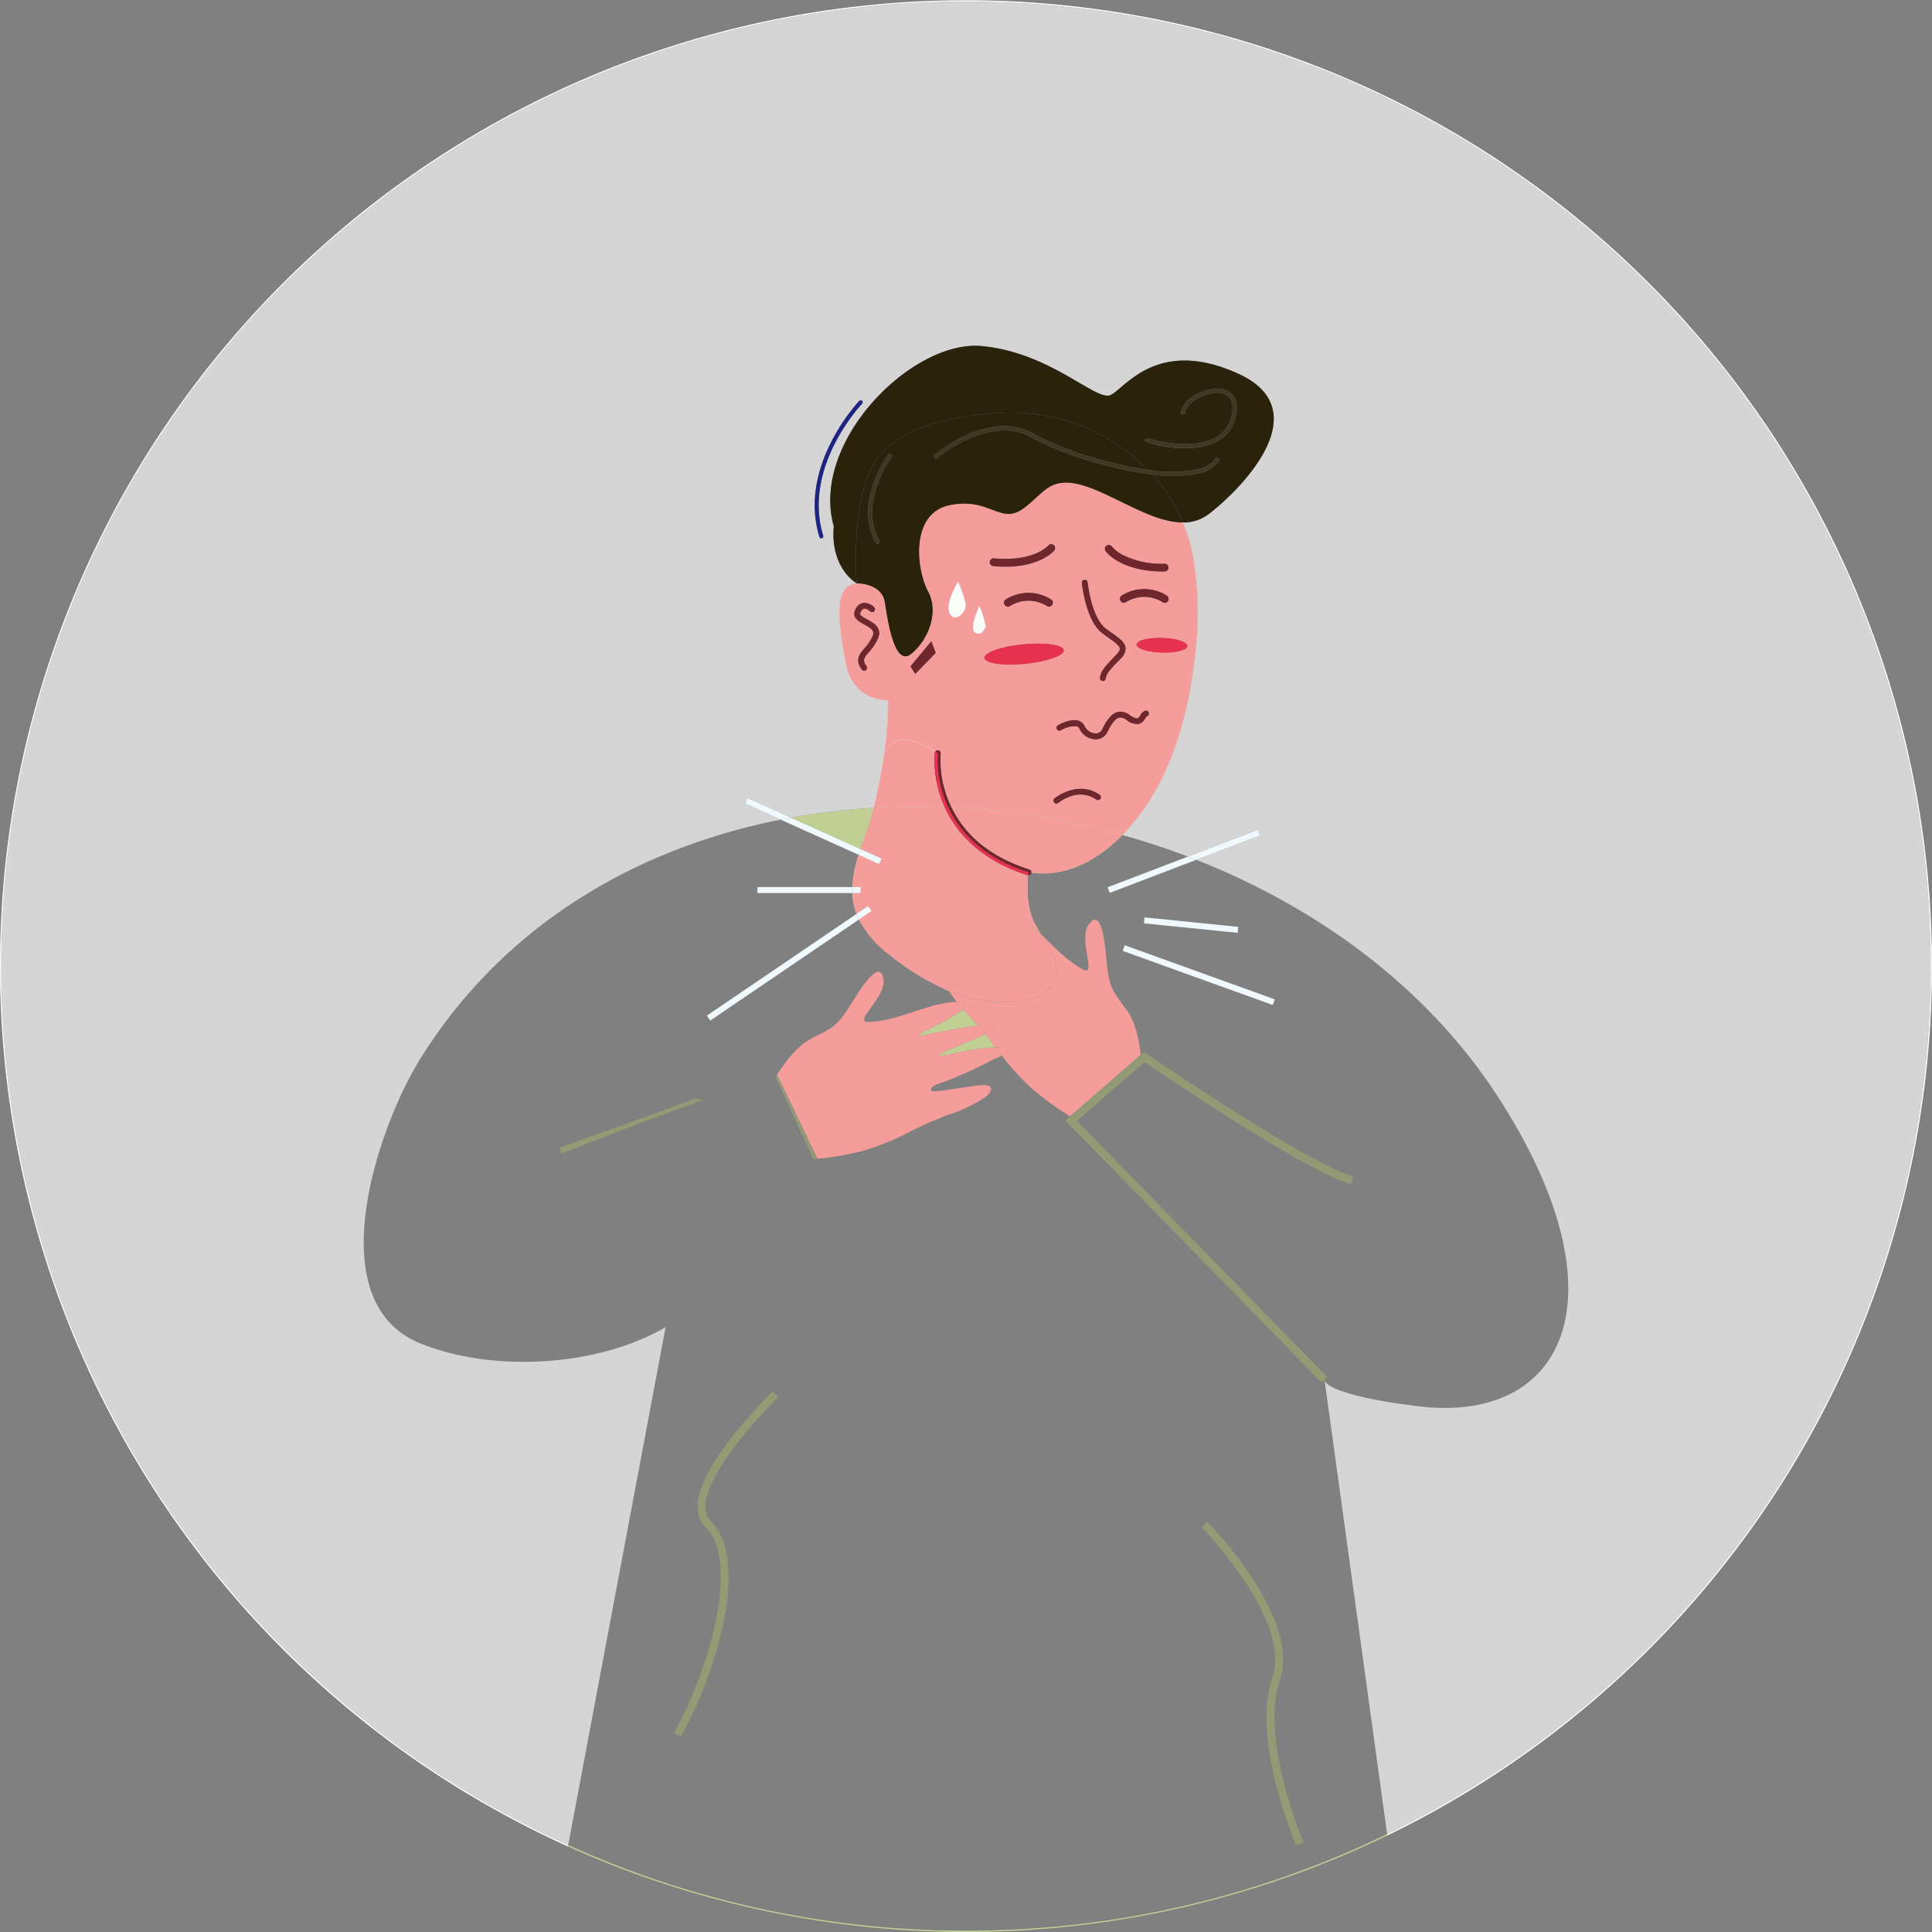 <svg xmlns="http://www.w3.org/2000/svg" xmlns:xlink="http://www.w3.org/1999/xlink" width="320.426" height="320.426" viewBox="0 0 320.426 320.426"><rect x="0" y="0" width="320.426" height="320.426" fill="#808080" stroke="none"/><defs><linearGradient id="a" x1="-4.771" y1="4.31" x2="-4.773" y2="4.312" gradientUnits="objectBoundingBox"><stop offset="0" stop-color="#f59d9b"/><stop offset="1" stop-color="#e73151"/></linearGradient><linearGradient id="b" x1="-8328.567" y1="986.042" x2="-8330.46" y2="986.615" xlink:href="#a"/><linearGradient id="c" x1="-4792.765" y1="725.315" x2="-4793.857" y2="725.746" xlink:href="#a"/><linearGradient id="d" x1="-6547.274" y1="897.161" x2="-6548.764" y2="897.688" xlink:href="#a"/><linearGradient id="e" x1="-268.998" y1="35.534" x2="-269.06" y2="35.557" xlink:href="#a"/><linearGradient id="f" x1="-403.525" y1="53.023" x2="-403.618" y2="53.057" xlink:href="#a"/><linearGradient id="g" x1="-476.889" y1="3974.385" x2="-476.991" y2="3977.239" xlink:href="#a"/><linearGradient id="h" x1="-134.701" y1="29.778" x2="-134.732" y2="29.796" xlink:href="#a"/><linearGradient id="i" x1="-10.664" y1="18.059" x2="-10.667" y2="18.07" xlink:href="#a"/><linearGradient id="j" x1="-19.228" y1="15.086" x2="-19.233" y2="15.096" xlink:href="#a"/><linearGradient id="k" x1="-723.545" y1="94.969" x2="-723.228" y2="94.71" gradientUnits="objectBoundingBox"><stop offset="0" stop-color="#f59d9b" stop-opacity="0"/><stop offset="1" stop-color="#e73151"/></linearGradient><linearGradient id="l" x1="-651.03" y1="96.367" x2="-650.744" y2="96.101" xlink:href="#k"/><linearGradient id="m" x1="-855.751" y1="95.478" x2="-855.376" y2="95.221" xlink:href="#k"/><linearGradient id="n" x1="-680.145" y1="110.135" x2="-679.846" y2="109.827" xlink:href="#k"/><linearGradient id="o" x1="-5706.359" y1="938.858" x2="-5703.847" y2="936.215" xlink:href="#k"/><linearGradient id="p" x1="-143.644" y1="19.292" x2="-143.585" y2="19.235" xlink:href="#k"/><linearGradient id="q" x1="-24.555" y1="18.58" x2="-24.561" y2="18.59" xlink:href="#a"/><linearGradient id="r" x1="-9.155" y1="6.109" x2="-9.157" y2="6.113" xlink:href="#a"/><linearGradient id="s" x1="-5152.648" y1="385.049" x2="-5150.563" y2="383.905" xlink:href="#k"/><linearGradient id="t" x1="-132.526" y1="22.478" x2="-132.47" y2="22.417" xlink:href="#k"/><linearGradient id="u" x1="-171453.547" y1="70697.367" x2="-171418.844" y2="70592.266" xlink:href="#k"/><linearGradient id="v" x1="-21.648" y1="17.549" x2="-21.639" y2="17.5" xlink:href="#k"/></defs><g transform="translate(-2474.575)"><g transform="translate(2474.575 0)"><path d="M647.641,186.319a160.213,160.213,0,1,0-226.23,146.023l.043-.227a159.994,159.994,0,1,1,135.82-1.82l.032.233A160.222,160.222,0,0,0,647.641,186.319Z" transform="translate(-327.215 -26.105)" fill="#fff"/><path d="M397.462,249.3c-17.453-6.782-7.221-36.125-.324-47.228,13.739-22.122,35.642-34.965,59.829-39.753l-5.917-2.67.408-.9L458.666,162a114.668,114.668,0,0,1,13.726-1.638c.145-.6.289-1.209.425-1.816.021-.091.04-.184.061-.276q.232-1.047.445-2.1c.015-.075.03-.15.044-.225q.213-1.075.4-2.156c.012-.069.023-.138.035-.208q.185-1.082.339-2.17a59.778,59.778,0,0,0,.633-8.887s-5.853.336-7.06-6.348-2.044-12.678,1.844-13.04c-4.692-3.209-3.781-9.442-3.781-9.44-3.983-14.052,13.013-30.954,24.468-29.927S509.27,93,511.672,91.9s7.711-9.63,21.122-3.575.761,19.014-4.784,23.28a6.915,6.915,0,0,1-4.333,1.433,27.664,27.664,0,0,1,1.7,5.75,55.621,55.621,0,0,1,.288,16.623c-.927,8.376-3.218,17.343-8.04,24.553a33.847,33.847,0,0,1-3.973,4.907q5.515,1.543,10.859,3.572L536.127,164l.354.926-10.593,4.049c20.494,8.072,38.521,21.482,50.1,39.4,21.739,33.653,10.763,55.2-15,50.994-1.69-.141-13.4-1.867-13.82-4.139,0,0,5.7,41.334,10.381,75.335a159.984,159.984,0,1,0-135.821,1.82l16.159-85.906C427.229,252.766,410.135,254.227,397.462,249.3ZM470,92.876a.33.33,0,1,1,.475.459c-.1.1-9.945,10.471-6.451,21.905a.33.33,0,0,1-.219.413h0a.338.338,0,0,1-.1.017.331.331,0,0,1-.315-.234C459.782,103.623,469.9,92.982,470,92.876Z" transform="translate(-327.491 -26.381)" fill="#fff" opacity="0.67"/><path d="M603.41,720.883a159.385,159.385,0,0,1-65.963-14.191l-.043.227a160.574,160.574,0,0,0,135.872-1.813l-.032-.233A159.316,159.316,0,0,1,603.41,720.883Z" transform="translate(-443.196 -400.681)" fill="#c1cf95"/><path d="M674.451,412.439c2.109-.158,4.213-.843,6.321-1.111a24.624,24.624,0,0,1,3.2-.293c-.561-.75-1.142-1.484-1.735-2.208-.85.422-1.723.8-2.6,1.17C679.01,410.265,674.286,412.053,674.451,412.439Z" transform="translate(-518.835 -237.311)" fill="#c1cf95"/><path d="M633.538,325.513q.028-.116.055-.232c.017-.07.033-.141.05-.211a114.641,114.641,0,0,0-13.724,1.638l11.541,5.207C632.183,329.758,633.023,327.622,633.538,325.513Z" transform="translate(-488.743 -191.089)" fill="#c1cf95"/><path d="M695.264,396.9c-.214-.009-.427-.023-.64-.039C694.918,397.036,695.155,397.046,695.264,396.9Z" transform="translate(-529.97 -230.709)" fill="#c1cf95"/><path d="M674.056,399.955a40.334,40.334,0,0,1-3.789,2.239q-.978.509-1.985.964c-.459.208-1.026.418-1.173.939q4.9-1.055,9.856-1.8c-.428-.491-.862-.978-1.306-1.456q-.616-.595-1.186-1.23A1.552,1.552,0,0,1,674.056,399.955Z" transform="translate(-514.785 -232.223)" fill="#c1cf95"/><path d="M696.8,233.707a55.609,55.609,0,0,0-.288-16.62,27.661,27.661,0,0,0-1.7-5.749c-4.913.016-10.673-4.081-15.655-5.843-6.548-2.315-7.321,1.152-10.982,3.655s-5.569-2.047-12.075-.673-5.517,10.578-3.548,14.268-.181,8.358-2.851,10.431-3.821-5.246-4.306-8.533-4.691-3.21-4.691-3.21h0c-3.887.362-3.051,6.356-1.844,13.038s7.058,6.346,7.059,6.346a59.769,59.769,0,0,1-.633,8.886c0-.035.012-.069.016-.1,1.771-4.219,6.964-1.242,8.453-.275a.492.492,0,0,1,.9.331,17.773,17.773,0,0,0,1.241,7.678c.168.427.356.84.552,1.247a127.754,127.754,0,0,1,28.339,4.582,33.85,33.85,0,0,0,3.972-4.906C693.588,251.047,695.878,242.082,696.8,233.707Zm-52.515-3.178a8.288,8.288,0,0,1-1.5,2.276c-.818.956-1.154,1.352-.418,2.334a.5.5,0,0,1-.4.794h0a.5.5,0,0,1-.4-.2c-1.212-1.618-.363-2.612.458-3.573a7.366,7.366,0,0,0,1.34-2.01c.348-.846-.149-1.221-1.367-1.877-.9-.485-2.132-1.148-1.537-2.44a1.829,1.829,0,0,1,1.322-1.174,2.412,2.412,0,0,1,1.9.76.5.5,0,0,1-.709.692c-.143-.145-.633-.544-1.022-.476-.218.039-.414.244-.583.612s.028.57,1.107,1.152C643.487,227.945,645.015,228.769,644.29,230.529Zm6.153,5.94-.818-1.274,3.479-4.187.748,1.956Zm45.145-4.645c-.021.685-1.937,1.182-4.281,1.111s-4.227-.683-4.206-1.367,1.937-1.182,4.281-1.111S695.609,231.14,695.588,231.824Zm-3.214-7.467a.661.661,0,0,1-.561.311h0a.663.663,0,0,1-.35-.1,5.736,5.736,0,0,0-6.085-.014.662.662,0,0,1-.745-1.093,7.056,7.056,0,0,1,7.53-.015A.662.662,0,0,1,692.375,224.357Zm-10.221-9.2a.662.662,0,0,1,.89.145,5.953,5.953,0,0,0,1.888,1.442,14.288,14.288,0,0,0,6.876,1.411h.006a.662.662,0,0,1,.006,1.322l-.221,0c-7.112,0-9.528-3.264-9.629-3.4A.662.662,0,0,1,682.154,215.157Zm-3.664,5.613a.5.5,0,0,1,.543.445c.005.059.614,5.925,3.028,7.713.338.252.656.478.95.688,1.345.962,2.234,1.6,2.321,2.518a2.432,2.432,0,0,1-.881,1.85l-.328.342c-1.41,1.479-1.994,2.09-2.077,2.877a.5.5,0,0,1-.493.44H681.5a.5.5,0,0,1-.44-.544c.114-1.125.813-1.856,2.344-3.461l.325-.342c.44-.459.638-.811.614-1.07-.045-.47-.868-1.058-1.91-1.8-.3-.214-.621-.441-.964-.7-2.769-2.05-3.4-8.154-3.425-8.413A.5.5,0,0,1,678.49,220.77Zm-15.015-3.507.028,0c6.578.617,8.946-2.077,8.969-2.1a.661.661,0,0,1,1.038.82l-.031.036c-.1.12-2.338,2.661-8.091,2.661-.63,0-1.3-.03-2.011-.1a.662.662,0,0,1,.1-1.32Zm9.7,7.723a.662.662,0,0,1-.561.311h0a.653.653,0,0,1-.35-.1,5.79,5.79,0,0,0-6.083-.015.661.661,0,0,1-.767-1.078l.02-.014a7.058,7.058,0,0,1,7.53-.015A.662.662,0,0,1,673.174,224.986Zm-17.045,1.36c-.74-1.778,1.4-5.135,1.4-5.135a15.945,15.945,0,0,1,1.272,3.676C658.961,226.244,656.869,228.124,656.129,226.346Zm4.147,3.148c-.891-.855.808-4.3.808-4.3a16.318,16.318,0,0,1,1.026,3.3C662.039,229.072,661.168,230.349,660.277,229.494Zm1.6,4.308c-.088-.9,2.8-1.923,6.451-2.279s6.681.086,6.769.988-2.8,1.923-6.451,2.279S661.97,234.7,661.882,233.8Zm19.211,23.316a.5.5,0,0,1-.688.137,4.62,4.62,0,0,0-4.249-.483,7.026,7.026,0,0,0-2.033,1.1.5.5,0,0,1-.639-.76c.038-.031,3.8-3.135,7.472-.681A.5.5,0,0,1,681.092,257.119Zm6.4-12.358a2.782,2.782,0,0,1-2.053-.692,1.49,1.49,0,0,0-1.208-.349c-.586.152-1.205.911-1.893,2.318a2.166,2.166,0,0,1-2,1.27h0a3.107,3.107,0,0,1-2.692-1.781.679.679,0,0,0-.435-.378,4.35,4.35,0,0,0-2.562.63.5.5,0,1,1-.492-.862c.2-.116,2.031-1.126,3.346-.719a1.675,1.675,0,0,1,1.035.89,2.127,2.127,0,0,0,1.8,1.223,1.174,1.174,0,0,0,1.108-.711c.845-1.73,1.627-2.606,2.534-2.842a2.4,2.4,0,0,1,2.024.493c.776.539,1.139.566,1.287.538.168-.035.286-.207.46-.487a1.5,1.5,0,0,1,.813-.759.5.5,0,1,1,.269.955,1.534,1.534,0,0,0-.241.329A1.744,1.744,0,0,1,687.493,244.761Z" transform="translate(-498.64 -124.679)" fill="#fff"/><path d="M696.8,233.707a55.609,55.609,0,0,0-.288-16.62,27.661,27.661,0,0,0-1.7-5.749c-4.913.016-10.673-4.081-15.655-5.843-6.548-2.315-7.321,1.152-10.982,3.655s-5.569-2.047-12.075-.673-5.517,10.578-3.548,14.268-.181,8.358-2.851,10.431-3.821-5.246-4.306-8.533-4.691-3.21-4.691-3.21h0c-3.887.362-3.051,6.356-1.844,13.038s7.058,6.346,7.059,6.346a59.769,59.769,0,0,1-.633,8.886c0-.035.012-.069.016-.1,1.771-4.219,6.964-1.242,8.453-.275a.492.492,0,0,1,.9.331,17.773,17.773,0,0,0,1.241,7.678c.168.427.356.84.552,1.247a127.754,127.754,0,0,1,28.339,4.582,33.85,33.85,0,0,0,3.972-4.906C693.588,251.047,695.878,242.082,696.8,233.707Zm-52.515-3.178a8.288,8.288,0,0,1-1.5,2.276c-.818.956-1.154,1.352-.418,2.334a.5.5,0,0,1-.4.794h0a.5.5,0,0,1-.4-.2c-1.212-1.618-.363-2.612.458-3.573a7.366,7.366,0,0,0,1.34-2.01c.348-.846-.149-1.221-1.367-1.877-.9-.485-2.132-1.148-1.537-2.44a1.829,1.829,0,0,1,1.322-1.174,2.412,2.412,0,0,1,1.9.76.5.5,0,0,1-.709.692c-.143-.145-.633-.544-1.022-.476-.218.039-.414.244-.583.612s.028.57,1.107,1.152C643.487,227.945,645.015,228.769,644.29,230.529Zm6.153,5.94-.818-1.274,3.479-4.187.748,1.956Zm45.145-4.645c-.021.685-1.937,1.182-4.281,1.111s-4.227-.683-4.206-1.367,1.937-1.182,4.281-1.111S695.609,231.14,695.588,231.824Zm-3.214-7.467a.661.661,0,0,1-.561.311h0a.663.663,0,0,1-.35-.1,5.736,5.736,0,0,0-6.085-.014.662.662,0,0,1-.745-1.093,7.056,7.056,0,0,1,7.53-.015A.662.662,0,0,1,692.375,224.357Zm-10.221-9.2a.662.662,0,0,1,.89.145,5.953,5.953,0,0,0,1.888,1.442,14.288,14.288,0,0,0,6.876,1.411h.006a.662.662,0,0,1,.006,1.322l-.221,0c-7.112,0-9.528-3.264-9.629-3.4A.662.662,0,0,1,682.154,215.157Zm-3.664,5.613a.5.5,0,0,1,.543.445c.005.059.614,5.925,3.028,7.713.338.252.656.478.95.688,1.345.962,2.234,1.6,2.321,2.518a2.432,2.432,0,0,1-.881,1.85l-.328.342c-1.41,1.479-1.994,2.09-2.077,2.877a.5.5,0,0,1-.493.44H681.5a.5.5,0,0,1-.44-.544c.114-1.125.813-1.856,2.344-3.461l.325-.342c.44-.459.638-.811.614-1.07-.045-.47-.868-1.058-1.91-1.8-.3-.214-.621-.441-.964-.7-2.769-2.05-3.4-8.154-3.425-8.413A.5.5,0,0,1,678.49,220.77Zm-15.015-3.507.028,0c6.578.617,8.946-2.077,8.969-2.1a.661.661,0,0,1,1.038.82l-.031.036c-.1.12-2.338,2.661-8.091,2.661-.63,0-1.3-.03-2.011-.1a.662.662,0,0,1,.1-1.32Zm9.7,7.723a.662.662,0,0,1-.561.311h0a.653.653,0,0,1-.35-.1,5.79,5.79,0,0,0-6.083-.015.661.661,0,0,1-.767-1.078l.02-.014a7.058,7.058,0,0,1,7.53-.015A.662.662,0,0,1,673.174,224.986Zm-17.045,1.36c-.74-1.778,1.4-5.135,1.4-5.135a15.945,15.945,0,0,1,1.272,3.676C658.961,226.244,656.869,228.124,656.129,226.346Zm4.147,3.148c-.891-.855.808-4.3.808-4.3a16.318,16.318,0,0,1,1.026,3.3C662.039,229.072,661.168,230.349,660.277,229.494Zm1.6,4.308c-.088-.9,2.8-1.923,6.451-2.279s6.681.086,6.769.988-2.8,1.923-6.451,2.279S661.97,234.7,661.882,233.8Zm19.211,23.316a.5.5,0,0,1-.688.137,4.62,4.62,0,0,0-4.249-.483,7.026,7.026,0,0,0-2.033,1.1.5.5,0,0,1-.639-.76c.038-.031,3.8-3.135,7.472-.681A.5.5,0,0,1,681.092,257.119Zm6.4-12.358a2.782,2.782,0,0,1-2.053-.692,1.49,1.49,0,0,0-1.208-.349c-.586.152-1.205.911-1.893,2.318a2.166,2.166,0,0,1-2,1.27h0a3.107,3.107,0,0,1-2.692-1.781.679.679,0,0,0-.435-.378,4.35,4.35,0,0,0-2.562.63.5.5,0,1,1-.492-.862c.2-.116,2.031-1.126,3.346-.719a1.675,1.675,0,0,1,1.035.89,2.127,2.127,0,0,0,1.8,1.223,1.174,1.174,0,0,0,1.108-.711c.845-1.73,1.627-2.606,2.534-2.842a2.4,2.4,0,0,1,2.024.493c.776.539,1.139.566,1.287.538.168-.035.286-.207.46-.487a1.5,1.5,0,0,1,.813-.759.5.5,0,1,1,.269.955,1.534,1.534,0,0,0-.241.329A1.744,1.744,0,0,1,687.493,244.761Z" transform="translate(-498.64 -124.679)" fill="url(#a)"/><path d="M653.616,310.146c.012-.069.023-.138.035-.207C653.639,310.008,653.628,310.077,653.616,310.146Z" transform="translate(-507.34 -182.739)" fill="#fff"/><path d="M653.616,310.146c.012-.069.023-.138.035-.207C653.639,310.008,653.628,310.077,653.616,310.146Z" transform="translate(-507.34 -182.739)" fill="url(#b)"/><path d="M651.5,320.678c.021-.091.04-.184.06-.276C651.536,320.494,651.517,320.586,651.5,320.678Z" transform="translate(-506.17 -188.513)" fill="#fff"/><path d="M651.5,320.678c.021-.091.04-.184.06-.276C651.536,320.494,651.517,320.586,651.5,320.678Z" transform="translate(-506.17 -188.513)" fill="url(#c)"/><path d="M652.623,315.438c.015-.075.03-.15.044-.225C652.653,315.288,652.638,315.363,652.623,315.438Z" transform="translate(-506.792 -185.65)" fill="#fff"/><path d="M652.623,315.438c.015-.075.03-.15.044-.225C652.653,315.288,652.638,315.363,652.623,315.438Z" transform="translate(-506.792 -185.65)" fill="url(#d)"/><path d="M643.679,342.463h0a20.725,20.725,0,0,0-1.062,5.345h0A20.7,20.7,0,0,1,643.679,342.463Z" transform="translate(-501.27 -200.688)" fill="#c1cf95"/><path d="M643.679,342.463h0a20.725,20.725,0,0,0-1.062,5.345h0A20.7,20.7,0,0,1,643.679,342.463Z" transform="translate(-501.27 -200.688)" fill="url(#e)"/><path d="M642.618,356.607h0a10.682,10.682,0,0,0,.707,3.463h0A10.7,10.7,0,0,1,642.618,356.607Z" transform="translate(-501.27 -208.493)" fill="#c1cf95"/><path d="M642.618,356.607h0a10.682,10.682,0,0,0,.707,3.463h0A10.7,10.7,0,0,1,642.618,356.607Z" transform="translate(-501.27 -208.493)" fill="url(#f)"/><path d="M694.611,396.857l.006,0c.213.016.426.029.64.039l0,0C695.043,396.887,694.827,396.873,694.611,396.857Z" transform="translate(-529.963 -230.705)" fill="#c1cf95"/><path d="M694.611,396.857l.006,0c.213.016.426.029.64.039l0,0C695.043,396.887,694.827,396.873,694.611,396.857Z" transform="translate(-529.963 -230.705)" fill="url(#g)"/><path d="M647.809,325.54q-.027.116-.056.233c-.515,2.109-1.354,4.245-2.078,6.4h0c.724-2.157,1.564-4.294,2.079-6.4C647.774,325.694,647.791,325.616,647.809,325.54Z" transform="translate(-502.958 -191.348)" fill="#c1cf95"/><path d="M647.809,325.54q-.027.116-.056.233c-.515,2.109-1.354,4.245-2.078,6.4h0c.724-2.157,1.564-4.294,2.079-6.4C647.774,325.694,647.791,325.616,647.809,325.54Z" transform="translate(-502.958 -191.348)" fill="url(#h)"/><path d="M692.268,335.2a.489.489,0,0,1,.332.542c5.833.778,11.049-2.135,15.1-6.254a127.756,127.756,0,0,0-28.339-4.582C681.7,329.749,686.03,333.211,692.268,335.2Z" transform="translate(-521.544 -191)" fill="#c1cf95"/><path d="M692.268,335.2a.489.489,0,0,1,.332.542c5.833.778,11.049-2.135,15.1-6.254a127.756,127.756,0,0,0-28.339-4.582C681.7,329.749,686.03,333.211,692.268,335.2Z" transform="translate(-521.544 -191)" fill="url(#i)"/><path d="M650.255,372.337a17.609,17.609,0,0,1-5.146-5.95l0,0a17.608,17.608,0,0,0,5.146,5.95,42.5,42.5,0,0,0,9.786,5.929l0,0A42.528,42.528,0,0,1,650.255,372.337Z" transform="translate(-502.643 -213.889)" fill="#c1cf95"/><path d="M650.255,372.337a17.609,17.609,0,0,1-5.146-5.95l0,0a17.608,17.608,0,0,0,5.146,5.95,42.5,42.5,0,0,0,9.786,5.929l0,0A42.528,42.528,0,0,1,650.255,372.337Z" transform="translate(-502.643 -213.889)" fill="url(#j)"/><path d="M730.966,249.475c.343.257.665.484.964.7,1.042.745,1.865,1.333,1.91,1.8.024.259-.173.61-.614,1.07l-.325.342c-1.531,1.6-2.23,2.337-2.344,3.461a.5.5,0,0,0,.44.544h.052a.5.5,0,0,0,.493-.44c.082-.787.667-1.4,2.077-2.877l.328-.342a2.431,2.431,0,0,0,.881-1.85c-.087-.92-.976-1.555-2.321-2.518-.294-.21-.612-.436-.95-.688-2.413-1.788-3.022-7.654-3.028-7.713a.5.5,0,0,0-.988.1C727.568,241.321,728.2,247.425,730.966,249.475Z" transform="translate(-548.134 -144.428)" fill="#6f262c"/><path d="M745.8,232.181l.221,0a.662.662,0,0,0-.006-1.322h-.006a14.289,14.289,0,0,1-6.876-1.411A5.952,5.952,0,0,1,737.242,228a.662.662,0,0,0-1.073.772C736.27,228.917,738.686,232.181,745.8,232.181Z" transform="translate(-552.835 -137.382)" fill="#6f262c"/><path d="M694.054,231.118c.713.067,1.381.1,2.01.1,5.754,0,7.987-2.541,8.091-2.661q.016-.017.031-.036a.661.661,0,0,0-1.038-.82c-.023.026-2.391,2.721-8.969,2.1l-.028,0a.662.662,0,0,0-.1,1.32Z" transform="translate(-529.317 -137.216)" fill="#6f262c"/><path d="M645.491,251.942c-1.079-.581-1.275-.784-1.107-1.152s.365-.573.583-.612c.389-.069.879.331,1.022.476a.5.5,0,0,0,.709-.692,2.412,2.412,0,0,0-1.9-.76,1.829,1.829,0,0,0-1.322,1.174c-.595,1.292.638,1.955,1.537,2.44,1.218.656,1.715,1.032,1.367,1.877a7.365,7.365,0,0,1-1.34,2.01c-.821.961-1.67,1.954-.458,3.573a.5.5,0,0,0,.4.2h0a.5.5,0,0,0,.4-.794c-.736-.983-.4-1.378.418-2.334a8.29,8.29,0,0,0,1.5-2.276C648.031,253.31,646.5,252.486,645.491,251.942Z" transform="translate(-501.66 -149.218)" fill="#6f262c"/><path d="M642.778,172.118c4.869-5.479,14.052-6.662,20.891-6.948a31.58,31.58,0,0,1,23.447,9.462,22.3,22.3,0,0,0,8.523-.123,4.414,4.414,0,0,0,2.843-1.946l.6.327a5.057,5.057,0,0,1-3.257,2.276,21.645,21.645,0,0,1-7.982.232,30.06,30.06,0,0,1,1.959,2.36,27.647,27.647,0,0,1,3.145,5.615,6.914,6.914,0,0,0,4.332-1.432c5.544-4.265,18.192-17.222,4.783-23.276s-18.717,2.479-21.118,3.575-9.97-7.1-21.423-8.131-28.447,15.872-24.464,29.921c0,0-.911,6.23,3.781,9.438h0S637.617,177.924,642.778,172.118ZM687.1,169.3c.46.358,6.139,1.876,10.136.485a5.412,5.412,0,0,0,3.756-3.951c.4-1.648.2-2.847-.584-3.466-1.148-.906-3.276-.492-4.766.276-1.446.744-2.351,1.8-2.308,2.7l-.684.033c-.056-1.179.97-2.458,2.679-3.338,1.735-.893,4.11-1.3,5.5-.2.706.556,1.422,1.73.826,4.166-.653,2.679-2.739,4.366-6.027,4.883a19.389,19.389,0,0,1-7.423-.474,3.8,3.8,0,0,1-1.65-.7l.582-.359A.2.2,0,0,0,687.1,169.3Z" transform="translate(-496.765 -96.718)" fill="#2b220b"/><path d="M648.761,210.327c.485,3.287,1.636,10.606,4.306,8.533s4.819-6.74,2.851-10.431-2.958-12.893,3.548-14.268,8.415,3.175,12.075.673,4.434-5.97,10.982-3.655c4.982,1.762,10.742,5.859,15.655,5.843a27.637,27.637,0,0,0-3.145-5.615,30.1,30.1,0,0,0-1.959-2.36c-7.01-.826-15.478-3.584-19.879-6.09-7.147-4.072-15.884,3.457-15.971,3.533l-.449-.511a24.125,24.125,0,0,1,5.475-3.433c4.24-1.91,8.142-1.974,11.284-.184,4.185,2.383,12.086,5,18.812,5.919a31.58,31.58,0,0,0-23.447-9.462c-6.839.286-16.022,1.469-20.891,6.948-5.161,5.806-3.939,21.349-3.939,21.349h0S648.276,207.04,648.761,210.327Zm.72-24.779.54.415c-.06.078-5.931,7.9-2.007,14.319l-.581.356C643.263,193.812,649.418,185.628,649.481,185.549Z" transform="translate(-501.997 -110.366)" fill="#2b220b"/><path d="M664.116,267.559l.818,1.274,3.409-3.505-.748-1.956Z" transform="translate(-513.134 -157.041)" fill="#6f262c"/><path d="M733.58,289.436a.5.5,0,0,0-.612-.343,1.5,1.5,0,0,0-.813.759c-.174.28-.292.452-.46.487-.148.028-.511,0-1.287-.538a2.4,2.4,0,0,0-2.024-.493c-.907.236-1.689,1.113-2.534,2.842a1.174,1.174,0,0,1-1.108.711,2.127,2.127,0,0,1-1.8-1.223,1.675,1.675,0,0,0-1.035-.89c-1.315-.407-3.142.6-3.346.719a.5.5,0,1,0,.491.862,4.35,4.35,0,0,1,2.562-.63.679.679,0,0,1,.435.378,3.107,3.107,0,0,0,2.692,1.781h0a2.166,2.166,0,0,0,2-1.27c.688-1.407,1.307-2.165,1.893-2.318a1.49,1.49,0,0,1,1.208.349,2.782,2.782,0,0,0,2.053.692,1.743,1.743,0,0,0,1.1-.934,1.535,1.535,0,0,1,.24-.329A.5.5,0,0,0,733.58,289.436Z" transform="translate(-543.041 -171.225)" fill="#6f262c"/><path d="M679.844,241.508s-2.144,3.356-1.4,5.135,2.832-.1,2.675-1.458A15.945,15.945,0,0,0,679.844,241.508Z" transform="translate(-520.954 -144.975)" fill="#fbfdf9"/><path d="M688.377,250.4s-1.7,3.442-.808,4.3,1.762-.423,1.834-1A16.319,16.319,0,0,0,688.377,250.4Z" transform="translate(-525.935 -149.884)" fill="#fbfdf9"/><path d="M707.7,349.428a.44.44,0,0,0,.059.009v0a.5.5,0,0,0,.473-.345.49.49,0,0,0,.009-.081c-.161-.022-.321-.041-.483-.068C707.755,348.951,707.729,349.126,707.7,349.428Z" transform="translate(-537.185 -204.263)" fill="#6f262c"/><rect transform="translate(170.57 144.678)" fill="#6f262c"/><path d="M675.478,313.211c.189.008.377.015.566.024-.2-.407-.384-.82-.552-1.247a17.774,17.774,0,0,1-1.241-7.678.492.492,0,0,0-.9-.331c.256.166.406.275.406.275A18.29,18.29,0,0,0,675.478,313.211Z" transform="translate(-518.231 -179.327)" fill="#6f262c"/><path d="M691.57,335.173c-6.237-1.991-10.57-5.453-12.907-10.294-.189-.009-.377-.016-.566-.024,1.868,4,5.665,8.348,13.321,10.792h0l0,0v0c.162.027.322.046.483.068A.489.489,0,0,0,691.57,335.173Z" transform="translate(-520.849 -190.971)" fill="#6f262c"/><path d="M704.688,265.359c-.088-.9-3.119-1.345-6.769-.988s-6.539,1.376-6.451,2.279,3.119,1.345,6.769.988S704.776,266.261,704.688,265.359Z" transform="translate(-528.226 -157.524)" fill="#e73151"/><path d="M747.756,263.246c-.021.684,1.862,1.3,4.206,1.367s4.26-.427,4.281-1.111-1.862-1.3-4.206-1.367S747.776,262.561,747.756,263.246Z" transform="translate(-559.29 -156.355)" fill="#e73151"/><path d="M717.146,319.629a.5.5,0,0,0,.639.76,7.026,7.026,0,0,1,2.033-1.1,4.62,4.62,0,0,1,4.249.483.5.5,0,1,0,.551-.825C720.943,316.494,717.184,319.6,717.146,319.629Z" transform="translate(-542.301 -187.19)" fill="#6f262c"/><path d="M629.821,197.148a.338.338,0,0,0,.1-.017h0a.33.33,0,0,0,.219-.413c-3.494-11.432,6.35-21.8,6.45-21.9a.33.33,0,1,0-.475-.459c-.1.106-10.217,10.745-6.608,22.556A.331.331,0,0,0,629.821,197.148Z" transform="translate(-493.605 -107.862)" fill="#1e2481"/><path d="M749.437,245.164a7.056,7.056,0,0,0-7.53.015.662.662,0,0,0,.745,1.093,5.735,5.735,0,0,1,6.085.014.662.662,0,0,0,.35.1h0a.661.661,0,0,0,.35-1.222Z" transform="translate(-555.909 -146.397)" fill="#6f262c"/><path d="M699.031,246.581l-.02.014a.661.661,0,0,0,.767,1.078,5.79,5.79,0,0,1,6.083.015.653.653,0,0,0,.35.1h0a.661.661,0,0,0,.35-1.222A7.058,7.058,0,0,0,699.031,246.581Z" transform="translate(-532.237 -147.171)" fill="#6f262c"/><path d="M652.722,312.558q.213-1.075.4-2.156Q652.936,311.483,652.722,312.558Z" transform="translate(-506.847 -182.995)" fill="#fff"/><path d="M652.722,312.558q.213-1.075.4-2.156Q652.936,311.483,652.722,312.558Z" transform="translate(-506.847 -182.995)" fill="url(#k)"/><path d="M651.631,317.816q.233-1.046.444-2.1Q651.865,316.769,651.631,317.816Z" transform="translate(-506.245 -185.927)" fill="#fff"/><path d="M651.631,317.816q.233-1.046.444-2.1Q651.865,316.769,651.631,317.816Z" transform="translate(-506.245 -185.927)" fill="url(#l)"/><path d="M653.694,307.267q.185-1.082.339-2.169Q653.879,306.185,653.694,307.267Z" transform="translate(-507.383 -180.068)" fill="#fff"/><path d="M653.694,307.267q.185-1.082.339-2.169Q653.879,306.185,653.694,307.267Z" transform="translate(-507.383 -180.068)" fill="url(#m)"/><path d="M650.973,321.017c-.136.607-.279,1.212-.425,1.816h0Q650.767,321.927,650.973,321.017Z" transform="translate(-505.647 -188.853)" fill="#fff"/><path d="M650.973,321.017c-.136.607-.279,1.212-.425,1.816h0Q650.767,321.927,650.973,321.017Z" transform="translate(-505.647 -188.853)" fill="url(#n)"/><path d="M650.488,325.069h0c-.017.07-.033.141-.05.211C650.454,325.21,650.471,325.139,650.488,325.069Z" transform="translate(-505.586 -191.089)" fill="#c1cf95"/><path d="M650.488,325.069h0c-.017.07-.033.141-.05.211C650.454,325.21,650.471,325.139,650.488,325.069Z" transform="translate(-505.586 -191.089)" fill="url(#o)"/><path d="M708.782,358.238c.234.411.525.91.854,1.477l.008.008c-.332-.572-.625-1.074-.86-1.488-1.606-2.83-1.363-6.829-1.219-8.207h0C707.42,351.4,707.175,355.4,708.782,358.238Z" transform="translate(-537.053 -204.861)" fill="#c1cf95"/><path d="M708.782,358.238c.234.411.525.91.854,1.477l.008.008c-.332-.572-.625-1.074-.86-1.488-1.606-2.83-1.363-6.829-1.219-8.207h0C707.42,351.4,707.175,355.4,708.782,358.238Z" transform="translate(-537.053 -204.861)" fill="url(#p)"/><path d="M662.338,311.091c-.135-.3-.26-.593-.371-.879a18.423,18.423,0,0,1-1.286-8.112.483.483,0,0,1,.086-.217c-1.488-.967-6.682-3.945-8.453.275,0,.035-.011.069-.016.1q-.154,1.087-.339,2.169c-.012.069-.023.138-.035.207q-.187,1.081-.4,2.156c-.015.075-.029.15-.044.225q-.211,1.053-.445,2.1c-.021.092-.04.184-.06.276q-.2.911-.424,1.816C654.461,310.978,658.4,310.941,662.338,311.091Z" transform="translate(-505.647 -177.23)" fill="#fff"/><path d="M662.338,311.091c-.135-.3-.26-.593-.371-.879a18.423,18.423,0,0,1-1.286-8.112.483.483,0,0,1,.086-.217c-1.488-.967-6.682-3.945-8.453.275,0,.035-.011.069-.016.1q-.154,1.087-.339,2.169c-.012.069-.023.138-.035.207q-.187,1.081-.4,2.156c-.015.075-.029.15-.044.225q-.211,1.053-.445,2.1c-.021.092-.04.184-.06.276q-.2.911-.424,1.816C654.461,310.978,658.4,310.941,662.338,311.091Z" transform="translate(-505.647 -177.23)" fill="url(#q)"/><path d="M657.962,324.694c-3.94-.15-7.877-.112-11.788.119-.017.07-.034.141-.051.211s-.035.154-.054.23c-.515,2.11-1.355,4.247-2.079,6.4l3.493,1.576-.408.9-3.393-1.531a20.7,20.7,0,0,0-1.062,5.345h1.4v.992h-1.4a10.7,10.7,0,0,0,.707,3.461l1.916-1.3.557.82-2.064,1.4a17.606,17.606,0,0,0,5.146,5.95,42.527,42.527,0,0,0,9.78,5.927c-.229-.353-.458-.706-.669-1.071-.487-.94-.684-2.413.8-1.851a10.419,10.419,0,0,1,2.068,1.255c1.681,1.143,3.294,2.361,5.029,3.429l.03.015c.215.016.432.03.648.039a.548.548,0,0,0,.026-.468,2.948,2.948,0,0,0-.787-1.07q-2.213-2.334-4.191-4.862-.967-1.237-1.875-2.518c-.326-.459-1.51-1.668-1.39-2.245.261-1.27,3.949,1.406,4.5,1.774,1.762,1.182,3.339,2.738,5.155,3.824.321-.272-3.1-3.986-3.544-4.5-.719-.846-1.438-1.694-2.086-2.592-.293-.4-1.119-1.48-.227-1.621.427-.067,1.023.392,1.348.618q4.572,3.184,8.912,6.667c.1-.532-.315-.973-.63-1.365q-.7-.858-1.343-1.751a40.424,40.424,0,0,1-2.386-3.7,1.566,1.566,0,0,1-.276-.806c.057-1.417,2.256.063,2.728.4a28.84,28.84,0,0,1,3.355,2.883c-.33-.567-.621-1.066-.854-1.477-1.608-2.833-1.363-6.836-1.218-8.211a.437.437,0,0,1-.09-.014C663.5,333.368,659.713,328.566,657.962,324.694Z" transform="translate(-501.269 -190.83)" fill="#c1cf95"/><path d="M657.962,324.694c-3.94-.15-7.877-.112-11.788.119-.017.07-.034.141-.051.211s-.035.154-.054.23c-.515,2.11-1.355,4.247-2.079,6.4l3.493,1.576-.408.9-3.393-1.531a20.7,20.7,0,0,0-1.062,5.345h1.4v.992h-1.4a10.7,10.7,0,0,0,.707,3.461l1.916-1.3.557.82-2.064,1.4a17.606,17.606,0,0,0,5.146,5.95,42.527,42.527,0,0,0,9.78,5.927c-.229-.353-.458-.706-.669-1.071-.487-.94-.684-2.413.8-1.851a10.419,10.419,0,0,1,2.068,1.255c1.681,1.143,3.294,2.361,5.029,3.429l.03.015c.215.016.432.03.648.039a.548.548,0,0,0,.026-.468,2.948,2.948,0,0,0-.787-1.07q-2.213-2.334-4.191-4.862-.967-1.237-1.875-2.518c-.326-.459-1.51-1.668-1.39-2.245.261-1.27,3.949,1.406,4.5,1.774,1.762,1.182,3.339,2.738,5.155,3.824.321-.272-3.1-3.986-3.544-4.5-.719-.846-1.438-1.694-2.086-2.592-.293-.4-1.119-1.48-.227-1.621.427-.067,1.023.392,1.348.618q4.572,3.184,8.912,6.667c.1-.532-.315-.973-.63-1.365q-.7-.858-1.343-1.751a40.424,40.424,0,0,1-2.386-3.7,1.566,1.566,0,0,1-.276-.806c.057-1.417,2.256.063,2.728.4a28.84,28.84,0,0,1,3.355,2.883c-.33-.567-.621-1.066-.854-1.477-1.608-2.833-1.363-6.836-1.218-8.211a.437.437,0,0,1-.09-.014C663.5,333.368,659.713,328.566,657.962,324.694Z" transform="translate(-501.269 -190.83)" fill="url(#r)"/><path d="M707.754,348.941h0s-.027.177-.06.487h0c.032-.3.058-.477.06-.487Z" transform="translate(-537.183 -204.263)" fill="#6f262c"/><path d="M707.754,348.941h0s-.027.177-.06.487h0c.032-.3.058-.477.06-.487Z" transform="translate(-537.183 -204.263)" fill="url(#s)"/><path d="M674.394,312.582c.112.286.236.58.371.879l.555.023a18.289,18.289,0,0,1-1.72-8.957s-.15-.108-.406-.275a.483.483,0,0,0-.086.217A18.422,18.422,0,0,0,674.394,312.582Z" transform="translate(-518.073 -179.6)" fill="#6f262c"/><path d="M674.394,312.582c.112.286.236.58.371.879l.555.023a18.289,18.289,0,0,1-1.72-8.957s-.15-.108-.406-.275a.483.483,0,0,0-.086.217A18.422,18.422,0,0,0,674.394,312.582Z" transform="translate(-518.073 -179.6)" fill="url(#t)"/><path d="M707.829,348.935l0,0h0Z" transform="translate(-537.257 -204.26)" fill="#6f262c"/><path d="M707.829,348.935l0,0h0Z" transform="translate(-537.257 -204.26)" fill="url(#u)"/><path d="M690.585,336.091a.437.437,0,0,0,.091.014c.032-.309.06-.487.06-.487-7.657-2.444-11.453-6.795-13.321-10.792l-.555-.023C678.611,328.677,682.4,333.479,690.585,336.091Z" transform="translate(-520.166 -190.942)" fill="#6f262c"/><path d="M690.585,336.091a.437.437,0,0,0,.091.014c.032-.309.06-.487.06-.487-7.657-2.444-11.453-6.795-13.321-10.792l-.555-.023C678.611,328.677,682.4,333.479,690.585,336.091Z" transform="translate(-520.166 -190.942)" fill="url(#v)"/><path d="M760.68,197.954a5.057,5.057,0,0,0,3.257-2.276l-.6-.327a4.413,4.413,0,0,1-2.843,1.946,22.3,22.3,0,0,1-8.523.123q.371.377.728.766A21.644,21.644,0,0,0,760.68,197.954Z" transform="translate(-561.615 -119.504)" fill="#403823"/><path d="M689.341,185.162c-3.142-1.79-7.044-1.725-11.284.184a24.125,24.125,0,0,0-5.475,3.433l.449.511c.088-.077,8.824-7.606,15.971-3.533,4.4,2.506,12.869,5.264,19.879,6.09q-.357-.389-.728-.766C701.427,190.164,693.526,187.545,689.341,185.162Z" transform="translate(-517.803 -113.165)" fill="#403823"/><path d="M752.382,179.15a19.39,19.39,0,0,0,7.423.474c3.287-.517,5.374-2.2,6.027-4.883.6-2.435-.121-3.609-.826-4.166-1.394-1.1-3.769-.689-5.5.2-1.708.88-2.735,2.159-2.679,3.338l.684-.033c-.043-.895.862-1.953,2.308-2.7,1.489-.768,3.617-1.182,4.766-.276.785.619.988,1.818.584,3.466a5.413,5.413,0,0,1-3.756,3.951c-4,1.391-9.676-.127-10.136-.485a.193.193,0,0,1,.042.05l-.583.359A3.8,3.8,0,0,0,752.382,179.15Z" transform="translate(-560.932 -105.465)" fill="#403823"/><path d="M650.528,208.6c-3.924-6.424,1.948-14.241,2.007-14.319l-.54-.415c-.062.079-6.217,8.263-2.048,15.091Z" transform="translate(-504.516 -118.684)" fill="#403823"/><path d="M696.091,373.43a4.812,4.812,0,0,1-3.326,5.936,20.387,20.387,0,0,1-6.438.76c-.108.143-.346.134-.64-.039a23.643,23.643,0,0,1-7.256-1.774c.4.613.817,1.212,1.269,1.786.8.017,1.554.214,1.214.968a1.574,1.574,0,0,1-.192.249q.571.635,1.186,1.23c.444.478.877.965,1.306,1.456.365-.055.729-.115,1.095-.168.392-.056,1.13-.2,1.482.051.735.526-.488,1.117-.928,1.347-.142.074-.285.143-.428.214.594.724,1.174,1.458,1.735,2.208.982.005,1.767.171,1.619.72a1.31,1.31,0,0,1-.63.606,42.477,42.477,0,0,0,4.535,5.058,47.132,47.132,0,0,0,6.822,5.038l11.712-10.215c-.213-1.751-.686-5.35-2.591-7.788-2.51-3.214-2.743-4.052-3.147-8.5s-1.23-7.749-2.938-5.238,1.519,8.735-.984,7.35c-2.678-1.48-4.755-3.761-6.945-5.889.588,1.013,1.3,2.248,2.061,3.634A4.81,4.81,0,0,1,696.091,373.43Z" transform="translate(-521.031 -213.932)" fill="#f59d9b"/><path d="M685.677,394.669a23.634,23.634,0,0,1-7.253-1.776l0,0a23.645,23.645,0,0,0,7.256,1.774Z" transform="translate(-521.03 -228.518)" fill="#f59d9b"/><path d="M702.492,392.444a20.381,20.381,0,0,1-6.437.76l0,0a20.388,20.388,0,0,0,6.438-.76,4.793,4.793,0,0,0,2.892-2.279A4.8,4.8,0,0,1,702.492,392.444Z" transform="translate(-530.758 -227.013)" fill="#f59d9b"/><path d="M714.386,375.293a4.812,4.812,0,0,1-.026,4.653,4.81,4.81,0,0,0,.027-4.655c-.758-1.386-1.473-2.622-2.061-3.634l-.008-.008C712.909,372.663,713.626,373.9,714.386,375.293Z" transform="translate(-539.736 -216.794)" fill="#f59d9b"/><path d="M679.354,387.472a10.412,10.412,0,0,0-2.068-1.255c-1.479-.561-1.282.911-.8,1.851.211.365.44.718.669,1.071a23.634,23.634,0,0,0,7.253,1.776l-.03-.015C682.648,389.833,681.035,388.614,679.354,387.472Z" transform="translate(-519.766 -224.765)" fill="#f59d9b"/><path d="M687.129,363.582a1.567,1.567,0,0,0,.276.806,40.433,40.433,0,0,0,2.386,3.7q.647.892,1.343,1.751c.315.392.731.833.63,1.365q-4.34-3.483-8.912-6.667c-.325-.226-.921-.685-1.348-.618-.892.141-.066,1.216.227,1.621.648.9,1.368,1.745,2.086,2.592.44.518,3.865,4.233,3.544,4.5-1.816-1.086-3.392-2.641-5.155-3.824-.549-.368-4.237-3.045-4.5-1.774-.12.577,1.064,1.786,1.39,2.245q.907,1.281,1.875,2.518,1.977,2.528,4.191,4.862a2.946,2.946,0,0,1,.787,1.07.548.548,0,0,1-.026.468,20.381,20.381,0,0,0,6.437-.76,4.808,4.808,0,0,0,2.916-6.93c-.76-1.391-1.477-2.63-2.067-3.644a28.841,28.841,0,0,0-3.355-2.883C689.385,363.645,687.185,362.165,687.129,363.582Z" transform="translate(-520.629 -212.009)" fill="#f59d9b"/><path d="M651.038,398.3a24.62,24.62,0,0,0-3.2.293c-2.108.267-4.211.953-6.321,1.111-.165-.386,4.56-2.174,5.186-2.441.874-.373,1.748-.748,2.6-1.17q-.6-.731-1.22-1.445-4.958.753-9.856,1.8c.147-.522.714-.731,1.173-.939q1.007-.455,1.985-.964a40.334,40.334,0,0,0,3.789-2.239,1.549,1.549,0,0,0,.416-.347q-.532-.591-1.022-1.217a8.762,8.762,0,0,0-1.4.1c-4.452.685-8.6,3.05-13.148,3.236-2.857.117,2.814-4,2.412-7.012s-2.62-.43-4.971,3.367-2.936,4.441-6.623,6.191c-3.067,1.456-5.216,4.932-6.053,6.183l6.7,13.948a47.044,47.044,0,0,0,7.808-1.394,42.472,42.472,0,0,0,7.741-3.21,63.1,63.1,0,0,1,6.156-2.688,24.175,24.175,0,0,0,6.088-2.891c.856-.623,1.691-1.85.117-2.014a10.392,10.392,0,0,0-2.411.2c-2.014.268-4,.636-6.032.814-.594.052-.838-.246-.444-.685a2.958,2.958,0,0,1,1.184-.6q3.021-1.1,5.924-2.471,1.418-.673,2.8-1.41c.314-.167,1.067-.45,1.618-.778-.322-.421-.643-.842-.949-1.275Z" transform="translate(-485.906 -224.574)" fill="#f59d9b"/><path d="M682.476,397.859c.341-.754-.414-.951-1.214-.968q.491.624,1.022,1.217A1.57,1.57,0,0,0,682.476,397.859Z" transform="translate(-522.597 -230.724)" fill="#f59d9b"/><path d="M690.753,406.513c.44-.231,1.663-.822.928-1.347-.352-.252-1.091-.108-1.482-.051-.366.053-.729.113-1.095.168q.622.713,1.22,1.445C690.467,406.657,690.611,406.587,690.753,406.513Z" transform="translate(-526.924 -235.211)" fill="#f59d9b"/><path d="M697.319,414.475c.147-.55-.637-.715-1.619-.72l.04.052c.306.433.627.854.949,1.275A1.31,1.31,0,0,0,697.319,414.475Z" transform="translate(-530.564 -240.03)" fill="#f59d9b"/><path d="M778.456,333.194l-11.619,4.441q.693.263,1.382.534l10.591-4.048Z" transform="translate(-569.82 -195.572)" fill="#f0f9fe"/><path d="M737.114,348.2l.354.927,14.346-5.484q-.689-.271-1.382-.534Z" transform="translate(-553.417 -201.042)" fill="#f0f9fe"/><path d="M603.336,321.469l-.408.9,5.916,2.669q.847-.168,1.7-.322Z" transform="translate(-479.367 -189.102)" fill="#f0f9fe"/><path d="M617.828,328.725q-.85.155-1.7.322l12.93,5.833q.149-.475.309-.949Z" transform="translate(-486.653 -193.106)" fill="#f0f9fe"/><path d="M645.3,340.346h0q-.159.473-.309.949h0Q645.137,340.82,645.3,340.346Z" transform="translate(-502.578 -199.52)" fill="#f0f9fe"/><path d="M648.79,341.922l-3.493-1.576q-.159.474-.308.949l3.393,1.531Z" transform="translate(-502.579 -199.519)" fill="#f0f9fe"/><path d="M613.636,364.335l-24.807,16.858.557.82,24.659-16.757c-.129-.264-.256-.53-.366-.8C613.664,364.413,613.651,364.374,613.636,364.335Z" transform="translate(-471.586 -212.756)" fill="#f0f9fe"/><path d="M644.239,364.449c-.015-.039-.028-.077-.043-.117h0c.015.039.027.078.043.117.11.274.237.54.366.8l0,0C644.476,364.988,644.349,364.723,644.239,364.449Z" transform="translate(-502.141 -212.756)" fill="#f0f9fe"/><path d="M646.114,361.427l-1.916,1.3c.015.039.028.078.043.116.11.275.237.54.366.8l2.064-1.4Z" transform="translate(-502.143 -211.153)" fill="#f0f9fe"/><rect width="0.992" height="26.453" transform="translate(186.205 157.708) rotate(-70.174)" fill="#f0f9fe"/><rect width="0.992" height="15.618" transform="translate(189.726 153.136) rotate(-84.21)" fill="#f0f9fe"/><path d="M623.247,354.393H607.523v.992h15.724Q623.227,354.888,623.247,354.393Z" transform="translate(-481.903 -207.271)" fill="#f0f9fe"/><path d="M642.606,354.393h0q-.02.5,0,.992h0Q642.586,354.888,642.606,354.393Z" transform="translate(-501.258 -207.271)" fill="#f0f9fe"/><path d="M644,354.393h-1.4q-.02.5,0,.992H644Z" transform="translate(-501.26 -207.271)" fill="#f0f9fe"/><path d="M722.384,426.168l-.1-.066-.792.69,42.5,43.469.945-.925-41.525-42.468,11.2-9.77c3.616,2.461,27.523,18.613,34.287,20.223l.245-1.031c-2.372-.251-6.473-2.136-11.544-5.271-11.062-6.838-15.762-9.892-15.762-9.892s.551.061,1.5.187c-4.79-3.131-8.3-5.529-8.4-5.6l-.422-.289-.523.457c.047.384.082.682.115.856Z" transform="translate(-544.79 -240.949)" fill="#929b74"/><path d="M723.359,426.73l11.723-9.426c-.034-.174-.068-.472-.115-.856l-11.712,10.215Z" transform="translate(-545.769 -241.516)" fill="#929b74"/><path d="M782.675,438.038c5.07,3.135,9.171,5.02,11.544,5.271l.061-.256c-4.458-1.061-17.241-9.08-25.872-14.72-.945-.127-1.5-.187-1.5-.187S771.614,431.2,782.675,438.038Z" transform="translate(-569.86 -247.971)" fill="#929b74"/><path d="M614.26,424.161l6.258,13.681c.224-.018.447-.048.671-.069l-6.7-13.948C614.4,423.963,614.32,424.083,614.26,424.161Z" transform="translate(-485.621 -245.586)" fill="#929b74"/><path d="M558.135,432.881l-1.38-.195c-10.371,3.814-22.412,8.079-22.591,8.142l.35.991,13.254-5.158Z" transform="translate(-441.418 -250.477)" fill="#929b74"/><path d="M580.556,560.117a4.588,4.588,0,0,0,1.359,3.439c5.25,5.106,1.509,21.753-5.278,34.1l1.16.637c6.992-12.718,10.908-29.978,5.041-35.681a3.271,3.271,0,0,1-.958-2.488c.008-2.643,2.077-6.6,5.986-11.454a81.169,81.169,0,0,1,6.08-6.7l-.917-.953C592.52,541.507,580.576,553.08,580.556,560.117Z" transform="translate(-464.858 -310.246)" fill="#929b74"/><path d="M783.581,615.138c-1.48,4.337-1.257,10.34.66,17.843a74.842,74.842,0,0,0,3.306,9.944l1.215-.52c-.073-.169-7.27-17.038-3.929-26.837,3.555-10.427-11.431-25.7-12.07-26.346l-.939.932C771.974,590.3,786.875,605.479,783.581,615.138Z" transform="translate(-572.571 -336.851)" fill="#929b74"/></g></g></svg>